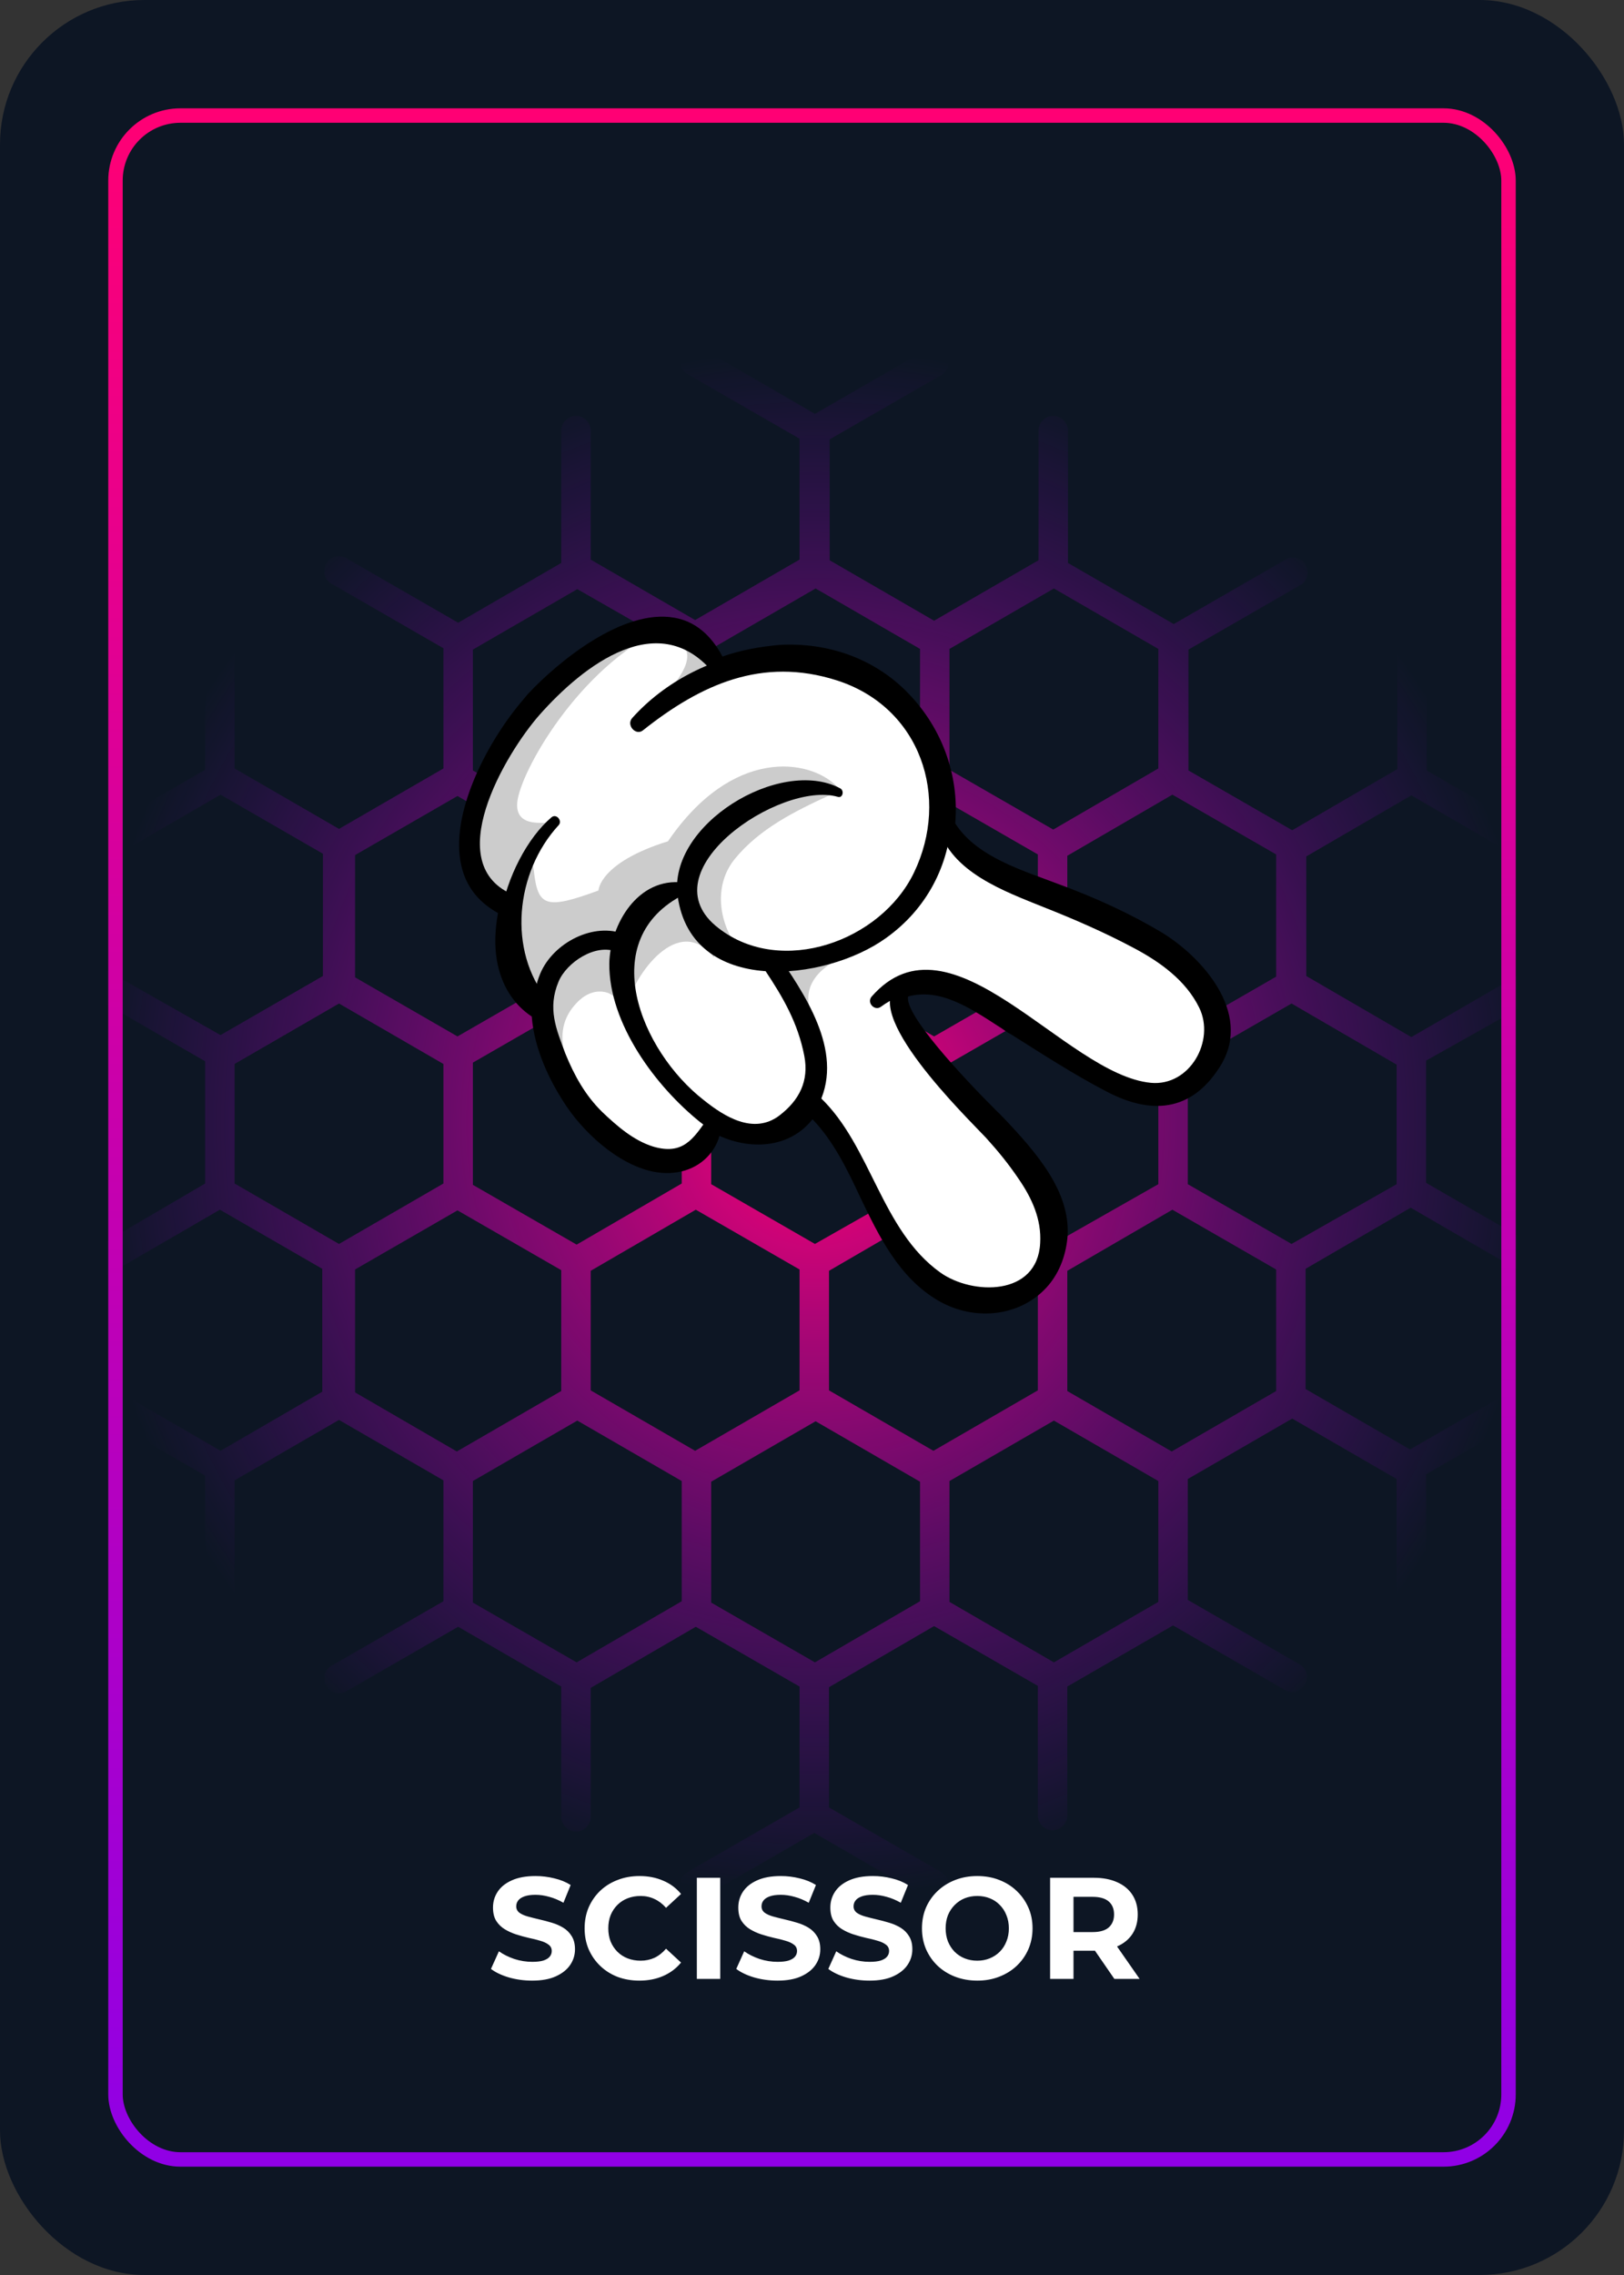 <svg width="225" height="315" viewBox="0 0 225 315" fill="none" xmlns="http://www.w3.org/2000/svg">
<rect x="0" y="0" width="225" height="315" fill="#333333" stroke="none"/>
<rect width="225" height="315" rx="20" fill="#0D1624"/>
<mask id="mask0_15_336" style="mask-type:alpha" maskUnits="userSpaceOnUse" x="15" y="15" width="195" height="285">
<rect x="16.5" y="16.5" width="192" height="282" rx="8.5" fill="#D9D9D9" stroke="url(#paint0_linear_15_336)" stroke-width="3"/>
</mask>
<g mask="url(#mask0_15_336)">
<path d="M212.976 138.205C213.996 137.647 214.275 136.346 213.718 135.416C213.162 134.486 211.863 134.114 210.936 134.672L195.541 143.599L180.98 135.137V118.584L195.541 110.122L210.936 119.049C211.956 119.607 213.162 119.328 213.718 118.305C214.275 117.282 213.996 116.073 212.976 115.515L197.674 106.681V88.641C197.674 87.525 196.746 86.595 195.633 86.595C194.521 86.595 193.593 87.525 193.593 88.641V106.495L179.033 114.957L164.658 106.681V89.943L180.145 81.016C181.166 80.458 181.444 79.156 180.887 78.226C180.331 77.203 179.033 76.924 178.105 77.482L162.617 86.409L147.964 77.947V59.627C147.964 58.512 147.036 57.582 145.924 57.582C144.811 57.582 143.883 58.512 143.883 59.627V77.575L129.415 85.944L114.948 77.575V60.836L130.436 51.909C131.456 51.351 131.734 50.049 131.178 49.119C130.621 48.096 129.323 47.818 128.395 48.376L112.907 57.303L97.326 48.282C96.306 47.725 95.101 48.004 94.544 49.026C93.988 50.049 94.266 51.258 95.286 51.816L110.774 60.743V77.482L96.306 85.851L81.839 77.482V59.627C81.839 58.512 80.911 57.582 79.798 57.582C78.685 57.582 77.758 58.512 77.758 59.627V77.947L63.476 86.223L47.988 77.296C46.967 76.738 45.762 77.017 45.205 78.04C44.649 79.063 44.927 80.272 45.947 80.83L61.435 89.757V106.402L46.967 114.771L32.5 106.402V88.548C32.5 87.432 31.572 86.502 30.459 86.502C29.346 86.502 28.419 87.432 28.419 88.548V106.588L13.116 115.422C12.096 115.98 11.818 117.282 12.374 118.212C12.931 119.235 14.229 119.514 15.157 118.956L30.552 110.029L44.742 118.212V135.137L30.552 143.32L15.157 134.579C14.137 134.021 12.931 134.3 12.374 135.323C11.818 136.346 12.096 137.554 13.116 138.112L28.419 146.947V163.871L13.024 172.891C12.004 173.449 11.725 174.751 12.282 175.681C12.838 176.704 14.137 176.983 15.064 176.425L30.459 167.498L44.649 175.681V192.698L30.552 200.882L15.157 191.954C14.137 191.397 12.931 191.675 12.374 192.698C11.818 193.721 12.096 194.93 13.116 195.488L28.419 204.322V222.921C28.419 224.037 29.346 224.966 30.459 224.966C31.572 224.966 32.5 224.037 32.5 222.921V204.973L46.967 196.604L61.435 204.973V221.712L45.947 230.639C44.927 231.197 44.649 232.499 45.205 233.429C45.576 234.08 46.318 234.452 46.967 234.452C47.338 234.452 47.709 234.359 47.988 234.173L63.476 225.245L77.758 233.522V251.562C77.758 252.678 78.685 253.608 79.798 253.608C80.911 253.608 81.839 252.678 81.839 251.562V233.708L96.399 225.245L110.774 233.522V250.26L95.286 259.187C94.266 259.745 93.988 261.047 94.544 261.977C94.915 262.628 95.657 263 96.306 263C96.677 263 97.048 262.907 97.326 262.721L112.815 253.794L128.302 262.721C128.673 262.907 128.952 263 129.323 263C130.065 263 130.714 262.628 131.085 261.977C131.641 260.954 131.363 259.745 130.343 259.187L114.855 250.26V233.615L129.415 225.152L143.79 233.429V251.376C143.79 252.492 144.718 253.422 145.831 253.422C146.944 253.422 147.871 252.492 147.871 251.376V233.522L162.524 225.059L178.012 233.987C178.383 234.173 178.662 234.266 179.033 234.266C179.775 234.266 180.424 233.894 180.795 233.243C181.351 232.22 181.073 231.011 180.053 230.453L164.565 221.526V204.787L179.033 196.418L193.5 204.787V222.735C193.5 223.851 194.428 224.78 195.541 224.78C196.654 224.78 197.581 223.851 197.581 222.735V204.136L212.884 195.302C213.904 194.744 214.182 193.442 213.625 192.512C213.069 191.582 211.771 191.211 210.843 191.768L195.355 200.696L180.887 192.326V175.681L195.448 167.219L210.843 176.146C211.863 176.704 213.069 176.425 213.625 175.402C214.182 174.379 213.904 173.17 212.884 172.612L197.581 163.778V146.854L212.976 138.205ZM176.807 192.605L162.339 200.975L147.871 192.605V175.96L162.432 167.498L176.807 175.774V192.605ZM127.468 221.712L112.907 230.174L98.532 221.898V205.159L113 196.79L127.468 205.159V221.712ZM63.383 110.215L77.758 118.491V135.23L63.383 143.506L49.193 135.323V118.398L63.383 110.215ZM127.468 106.402L112.907 114.864L98.532 106.588V89.85L113 81.481L127.468 89.85V106.402ZM112.907 172.24L98.532 163.964V147.226L112.907 138.949L127.468 147.412V163.964L112.907 172.24ZM114.855 175.96L129.415 167.498L143.79 175.774V192.512L129.323 200.882L114.855 192.512V175.96ZM143.79 135.23L129.415 143.506L114.855 135.044V118.491L129.415 110.029L143.79 118.305V135.23ZM96.399 110.215L110.774 118.491V135.23L96.399 143.506L81.839 135.044V118.491L96.399 110.215ZM65.516 147.133L79.891 138.856L94.451 147.319V163.871L79.891 172.333L65.516 164.057V147.133ZM81.839 175.96L96.399 167.498L110.774 175.774V192.512L96.306 200.882L81.839 192.512V175.96ZM145.924 172.24L131.548 163.964V147.226L145.924 138.949L160.484 147.412V163.964L145.924 172.24ZM49.193 175.774L63.383 167.591L77.758 175.867V192.605L63.29 200.975L49.193 192.791V175.774ZM176.807 135.23L162.432 143.506L147.871 135.044V118.491L162.432 110.029L176.807 118.305V135.23ZM94.451 89.85V106.495L79.891 114.957L65.516 106.681V89.943L79.984 81.573L94.451 89.85ZM46.967 138.949L61.435 147.319V163.871L46.967 172.24L32.5 163.871V147.319L46.967 138.949ZM131.548 221.805V205.066L146.016 196.697L160.484 205.066V221.805L146.016 230.174L131.548 221.805ZM178.94 172.24L164.565 163.964V147.226L178.94 138.949L193.5 147.412V163.964L178.94 172.24ZM160.484 106.402L145.924 114.864L131.548 106.588V89.85L146.016 81.481L160.484 89.85V106.402ZM65.516 205.066L79.984 196.697L94.451 205.066V221.712L79.891 230.174L65.516 221.898V205.066Z" fill="url(#paint1_radial_15_336)"/>
</g>
<rect x="16" y="16" width="193" height="283" rx="9" stroke="url(#paint2_linear_15_336)" stroke-width="2"/>
<path d="M100.097 90.906C98.49 87.881 96.253 86.007 93.409 85.527C86.293 84.267 77.374 91.571 73.144 96.086C72.868 96.415 72.537 96.81 72.207 97.204C67.137 103.256 62.331 112.999 63.906 119.804C64.525 122.673 66.244 124.897 68.998 126.421C68.585 128.65 68.48 130.913 68.848 133.012C69.454 136.431 71.15 139.083 73.673 140.749C74.023 145.408 76.297 149.776 77.992 152.428C80.618 156.643 85.528 161.205 90.491 162.229C93.654 162.863 96.557 161.937 98.32 159.832C98.926 159.109 99.401 158.275 99.678 157.276C103.991 159.21 109.21 158.993 112.407 155.178C112.462 155.113 112.517 155.047 112.572 154.981C115.453 157.955 117.388 161.927 119.19 165.788C121.801 171.222 124.555 176.888 129.952 180.066C135.217 183.135 141.713 182.196 145.295 177.921C146.838 176.079 147.723 173.686 147.917 171.05C148.23 164.931 143.685 159.667 138.985 154.722C138.787 154.557 138.579 154.27 138.25 153.995C133.243 149.015 125.3 140.458 125.812 137.976C130.155 136.801 134.224 139.427 138.425 142.163C138.875 142.427 139.269 142.758 139.719 143.023L140.103 143.233C144.359 145.903 148.625 148.694 153.222 151.09C160.123 154.745 165.554 153.474 169.218 147.364C173.456 140.168 166.5 132.437 160.84 129.038C156.726 126.599 152.085 124.389 146.169 122.231C145.664 122.032 145.225 121.888 144.72 121.689C140.187 120.018 134.962 118.103 132.347 114.009C132.914 107.32 130.483 100.469 125.288 95.445C120.828 91.148 114.725 88.946 108.055 89.29C105.275 89.536 102.637 90.012 100.097 90.906ZM64.742 119.608C63.309 113.035 67.905 103.675 72.864 97.755C73.195 97.361 73.471 97.032 73.801 96.637C77.856 92.198 86.544 85.036 93.297 86.329C95.834 86.775 97.807 88.428 99.327 91.157C98.854 91.321 98.502 91.473 98.029 91.637C96.035 89.742 93.686 88.67 91.182 88.586C84.469 88.448 77.849 94.879 74.466 98.65C74.356 98.781 74.191 98.979 74.025 99.176C70.112 103.846 64.836 113.083 66.413 119.217C66.88 121.064 67.986 122.551 69.664 123.621C69.476 124.246 69.287 124.872 69.165 125.553C66.784 124.118 65.329 122.115 64.742 119.608ZM98.698 92.309C99.05 92.156 99.347 92.069 99.698 91.916C99.841 92.147 99.928 92.444 100.07 92.675C100.146 92.851 100.091 92.917 100.036 92.983C99.981 93.049 99.805 93.125 99.684 93.136C99.563 93.146 99.498 93.091 99.366 92.981C99.103 92.76 98.84 92.54 98.698 92.309ZM89.335 101.48C95.709 96.41 104.557 91.061 115.776 94.64C120.913 96.257 124.815 99.751 126.813 104.447C128.964 109.496 128.762 115.483 126.243 120.761C125.679 121.968 124.874 123.196 123.992 124.249C118.426 130.892 107.376 134.06 99.799 128.271C98.166 127.015 97.181 125.518 97.042 123.946C96.817 122.078 97.613 120.059 99.321 118.02C103.399 113.152 111.616 109.625 115.865 110.834C116.238 110.923 116.656 110.825 116.876 110.562C117.096 110.299 117.185 109.926 117.153 109.563C117.066 109.266 116.858 108.98 116.595 108.76C110.528 105.579 101.124 109.455 96.55 114.914C94.731 117.084 93.715 119.367 93.434 121.706C91.005 121.799 88.728 122.913 87.02 124.952C86.193 125.939 85.509 127.157 85.011 128.419C81.925 127.96 78.339 129.434 76.08 132.131C75.474 132.854 74.999 133.688 74.645 134.511C74.546 134.763 74.501 134.95 74.402 135.202C71.485 129.064 72.407 120.881 77.257 115.093C77.422 114.896 77.588 114.699 77.808 114.436C78.249 113.909 78.13 113.25 77.669 112.864C77.264 112.413 76.594 112.411 76.197 112.75C75.57 113.232 74.964 113.956 74.358 114.679C72.649 116.718 71.015 119.603 69.952 122.743C68.592 121.827 67.629 120.572 67.304 118.956C65.682 113.008 71.476 103.421 75.069 99.267C78.331 95.507 84.851 89.328 91.135 89.443C93.333 89.493 95.352 90.29 97.204 91.953C93.454 93.624 89.953 96.065 87.297 99.101L87.242 99.167C86.691 99.825 86.832 100.726 87.424 101.222C87.905 101.85 88.707 101.962 89.335 101.48ZM122.314 139.747C122.545 139.604 122.655 139.473 122.831 139.396C123.187 142.045 125.876 146.985 135.2 156.7C135.671 157.207 136.066 157.538 136.274 157.824C138.158 159.851 139.593 161.612 140.851 163.45C142.952 166.554 143.868 169.336 143.74 172.028C143.626 173.5 143.183 174.696 142.412 175.617C139.877 178.642 133.989 178.187 130.546 175.75C126.192 172.662 123.744 167.701 121.318 162.981C119.329 159.075 117.329 155.049 114.25 151.909C116.518 145.862 113.152 139.458 110.121 134.792C114.89 134.31 119.674 132.609 122.998 130.245C124.605 129.129 126.015 127.847 127.227 126.4C129.266 123.966 130.669 121.223 131.512 118.347C134.402 122.112 139.506 124.037 143.797 125.73L144.489 125.973C149.351 127.92 153.345 129.699 156.987 131.632C161.464 134.039 164.313 136.65 165.865 139.742C167.045 142.074 166.587 145.16 164.768 147.331C163.39 148.975 161.631 149.739 159.599 149.492C155.238 149.085 150.424 145.611 145.292 141.983C136.651 135.862 127.681 129.466 120.55 137.709C120.109 138.236 120.118 139.027 120.589 139.533C121.005 140.106 121.741 140.163 122.314 139.747ZM107.829 132.984C108.103 133.325 108.322 133.733 108.595 134.074C107.87 134.138 107.134 134.081 106.464 134.079C106.464 134.079 106.464 134.079 106.398 134.024C106.048 133.507 106.324 133.178 106.489 132.981C106.709 132.717 107.006 132.63 107.248 132.609C107.49 132.588 107.687 132.753 107.829 132.984ZM105.765 132.374C105.38 132.835 105.246 133.395 105.41 133.868C103.751 133.709 102.192 133.299 100.743 132.757C97.133 131.187 94.998 128.39 94.338 124.368C94.57 124.225 94.746 124.149 94.977 124.007C95.56 123.712 95.858 122.954 95.629 122.426C95.476 122.074 95.147 121.799 94.719 121.776C94.598 121.786 94.411 121.742 94.29 121.753C94.616 119.227 96.006 117.033 97.218 115.586C101.627 110.324 110.492 106.557 116.241 109.583C116.307 109.638 116.373 109.693 116.318 109.759C116.329 109.88 116.273 109.945 116.218 110.011C116.218 110.011 116.163 110.077 116.097 110.022C111.465 108.603 103.017 112.272 98.664 117.468C96.79 119.705 95.894 121.977 96.196 124.021C96.422 125.889 97.417 127.507 99.314 128.984C101.474 130.682 103.933 131.622 106.524 132.003C106.162 132.035 105.931 132.177 105.765 132.374ZM100.455 133.635C102.102 134.342 103.968 134.787 105.989 134.913C108.101 138.138 110.245 141.725 111.123 146.155C111.708 149.332 110.657 151.922 107.795 154.002C104.537 156.421 100.741 154.137 97.803 151.899C92.77 148.018 88.975 141.591 88.364 136.042C87.882 131.272 89.672 127.398 93.535 124.926C94.381 128.993 96.713 131.955 100.455 133.635ZM94.607 122.577C94.794 122.622 94.859 122.677 94.804 122.743C94.815 122.864 94.77 123.05 94.66 123.182C94.605 123.248 94.605 123.248 94.55 123.313C94.374 123.39 94.319 123.456 94.143 123.532C94.111 123.169 94.09 122.928 94.123 122.62C94.365 122.599 94.486 122.588 94.607 122.577ZM86.469 129.752C86.721 129.852 86.918 130.017 86.94 130.259C87.027 130.556 86.872 130.874 86.652 131.137C86.541 131.268 86.145 131.608 85.64 131.409C85.454 131.364 85.201 131.265 85.014 131.22C85.148 130.66 85.336 130.035 85.47 129.475C85.898 129.498 86.15 129.597 86.469 129.752ZM84.268 131.043C82.005 130.938 79.628 132.305 78.195 134.015C77.754 134.541 77.379 135.122 77.125 135.693C76.782 136.637 76.494 137.515 76.448 138.372C76.382 138.317 76.371 138.196 76.371 138.196C75.89 137.568 75.408 136.941 75.047 136.303C75.191 135.864 75.269 135.369 75.534 134.92C75.833 134.162 76.318 133.45 76.869 132.792C78.908 130.358 82.142 129.037 84.844 129.286C84.469 129.868 84.335 130.428 84.268 131.043ZM96.793 155.642C96.859 155.697 96.859 155.697 96.925 155.753C96.649 156.081 96.439 156.465 96.219 156.728C94.841 158.373 93.51 159.16 90.754 158.307C88.065 157.509 85.752 155.459 83.878 153.553C81.752 151.548 80.254 149.061 78.977 145.641L78.89 145.344C77.701 142.221 76.665 139.449 78.069 136.036C78.268 135.531 78.533 135.081 78.974 134.555C80.241 133.043 82.387 131.818 84.343 131.889C84.264 132.383 84.241 132.811 84.229 133.361C83.932 141.732 90.379 150.604 96.793 155.642ZM75.433 139.984C75.212 140.247 74.805 140.466 74.487 140.311C74.467 139.399 74.448 138.487 74.67 137.554C74.954 138.016 75.294 138.413 75.634 138.809C75.907 139.151 75.708 139.655 75.433 139.984ZM71.134 124.405C71.387 124.504 71.584 124.67 71.671 124.966C71.758 125.263 71.669 125.637 71.394 125.965C71.229 126.163 70.887 126.437 70.317 126.182C70.13 126.138 69.999 126.028 69.933 125.973C70.055 125.292 70.189 124.732 70.377 124.106C70.63 124.206 70.882 124.305 71.134 124.405ZM71.488 123.582C71.17 123.427 70.918 123.327 70.665 123.228C71.673 120.154 73.252 117.335 74.96 115.296C75.511 114.638 76.128 114.036 76.69 113.499C76.8 113.367 76.932 113.477 76.997 113.532C77.063 113.588 77.205 113.819 77.095 113.95C76.93 114.148 76.709 114.411 76.544 114.608C74.23 117.37 72.814 120.663 72.135 124.012C71.938 123.846 71.741 123.681 71.488 123.582ZM69.629 132.882C69.271 130.904 69.398 128.883 69.7 126.785C69.766 126.84 69.831 126.895 69.952 126.885C70.589 127.194 71.248 127.075 71.755 126.604C71.57 130.031 72.297 133.439 73.893 136.344C73.627 137.464 73.536 138.507 73.511 139.606C71.493 138.139 70.137 135.883 69.629 132.882ZM97.673 159.402C96.13 161.244 93.458 162.028 90.669 161.482C85.958 160.557 81.235 156.04 78.696 152.122C77.132 149.58 75.011 145.564 74.572 141.278C75.122 141.291 75.715 141.117 76.156 140.59C76.266 140.459 76.322 140.393 76.432 140.262C76.592 142.075 77.235 143.845 78.01 145.726L78.097 146.023C79.384 149.564 81.08 152.217 83.272 154.277C85.267 156.172 87.645 158.277 90.532 159.24C93.913 160.282 95.565 158.979 96.887 157.4C97.163 157.072 97.438 156.743 97.648 156.359C98.098 156.624 98.548 156.888 98.998 157.153C98.633 157.856 98.279 158.679 97.673 159.402ZM98.057 155.47C98.167 155.338 98.278 155.207 98.388 155.075L98.553 154.878C98.663 154.746 98.729 154.801 98.85 154.791C99.037 154.835 99.245 155.121 99.2 155.308C99.222 155.55 99.122 155.802 99.088 156.11C98.704 155.9 98.386 155.745 98.057 155.47ZM111.759 154.748C108.784 158.3 103.861 158.43 99.922 156.585C100.011 156.211 100.034 155.783 100.068 155.475C100.08 154.926 99.719 154.288 99.159 154.154C98.72 154.01 98.237 154.053 97.906 154.448C97.906 154.448 97.851 154.514 97.796 154.579L97.686 154.711C97.575 154.842 97.465 154.974 97.41 155.04L97.344 154.985C91.062 150.057 84.822 141.471 84.899 133.363C84.922 132.934 84.945 132.506 85.023 132.012C85.21 132.056 85.276 132.111 85.463 132.155C86.22 132.454 86.934 132.269 87.486 131.612C87.871 131.151 88.06 130.525 87.885 129.932C87.777 129.393 87.382 129.062 86.933 128.797C86.614 128.643 86.307 128.609 85.989 128.454C86.497 127.313 87.071 126.227 87.843 125.306C89 123.925 90.817 122.425 93.553 122.366C93.53 122.794 93.572 123.278 93.615 123.761C89.279 126.398 87.158 130.666 87.683 135.919C88.316 141.711 92.187 148.313 97.417 152.359C100.553 154.762 104.611 157.267 108.387 154.498C111.47 152.155 112.741 149.302 112.069 145.828C111.256 141.453 109.244 137.976 107.198 134.806C107.868 134.808 108.604 134.865 109.33 134.801C112.721 140.106 115.606 145.881 113.768 151.282C113.516 151.182 113.263 151.083 112.956 151.049C112.472 151.092 112.065 151.31 111.735 151.705C111.183 152.363 111.093 153.406 111.827 154.133C111.893 154.188 111.959 154.243 112.024 154.299C111.804 154.562 111.815 154.683 111.759 154.748ZM113.239 152.181C113.039 152.686 112.719 153.202 112.399 153.717L112.344 153.783C112.279 153.728 112.213 153.673 112.213 153.673C111.687 153.232 111.941 152.661 112.161 152.398C112.327 152.201 112.558 152.059 112.744 152.103C112.986 152.082 113.107 152.071 113.239 152.181ZM137.523 154.729C137.852 155.005 138.126 155.346 138.258 155.456C142.815 160.171 147.229 165.324 146.95 171.135C146.801 173.585 145.96 175.791 144.527 177.501C141.221 181.448 135.264 182.278 130.327 179.485C125.127 176.472 122.45 170.982 119.905 165.603C117.971 161.632 116.026 157.539 113.013 154.455C113.068 154.389 113.123 154.323 113.178 154.258C113.443 153.808 113.708 153.358 113.852 152.919C116.733 155.893 118.657 159.744 120.57 163.473C123.007 168.314 125.52 173.331 130.005 176.529C133.778 179.241 140.149 179.654 143.014 176.234C143.896 175.181 144.438 173.732 144.541 172.14C144.703 169.141 143.722 166.304 141.544 163.024C140.286 161.186 138.851 159.424 136.956 157.276C136.748 156.99 136.354 156.66 135.883 156.153C132.727 152.838 123.819 143.695 123.766 138.948C124.173 138.73 124.525 138.577 124.877 138.424C124.98 140.973 129.097 146.214 137.523 154.729ZM125.442 136.547C125.442 136.547 125.585 136.778 125.419 136.975L125.364 137.041C125.254 137.173 125.144 137.304 125.034 137.436C124.616 137.533 124.264 137.686 123.857 137.905C123.99 137.345 124.376 136.885 125.014 136.524C125.3 136.316 125.377 136.492 125.442 136.547ZM144.256 122.644C144.761 122.843 145.2 122.987 145.705 123.186C151.5 125.355 156.196 127.499 160.189 129.948C165.652 133.182 172.258 140.396 168.34 147.076C167.92 147.844 167.435 148.557 166.939 149.149C163.632 153.096 159.225 153.545 153.542 150.575C149.066 148.168 144.876 145.553 140.489 142.772L140.105 142.563C139.655 142.298 139.205 142.033 138.811 141.702C134.807 139.132 130.738 136.506 126.353 137.197C126.441 136.824 126.409 136.461 126.136 136.12C125.73 135.669 125.17 135.535 124.653 135.885C124.246 136.104 123.905 136.378 123.684 136.641C123.409 136.97 122.968 137.496 122.877 138.54C122.591 138.748 122.184 138.966 121.843 139.24C121.501 139.514 121.228 139.172 121.162 139.117C120.964 138.952 120.877 138.655 121.098 138.392C127.732 130.741 136.373 136.862 144.696 142.828C149.894 146.511 154.895 150.029 159.442 150.481C161.716 150.706 163.828 149.789 165.316 148.013C167.355 145.58 167.847 142.186 166.514 139.502C164.951 136.289 161.904 133.513 157.242 131.061C153.599 129.129 149.605 127.349 144.677 125.348L143.986 125.104C139.573 123.422 134.272 121.332 131.668 117.359C131.801 116.799 131.869 116.184 132.002 115.624C134.937 119.202 139.844 120.962 144.256 122.644ZM131.128 113.995C131.204 114.171 131.27 114.226 131.346 114.402C131.279 115.017 131.201 115.512 131.133 116.127C130.904 115.599 130.609 115.016 130.434 114.422C130.358 114.246 130.468 114.114 130.523 114.049C130.633 113.917 130.809 113.841 130.93 113.83C130.93 113.83 130.996 113.885 131.128 113.995ZM124.506 96.245C129.295 100.817 131.608 107.009 131.361 113.183C131.229 113.073 131.108 113.083 130.921 113.039C130.493 113.016 130.086 113.234 129.81 113.563C129.535 113.892 129.391 114.331 129.489 114.749C129.761 115.76 130.143 116.64 130.701 117.444C129.935 120.496 128.543 123.36 126.394 125.925C125.236 127.306 123.827 128.588 122.34 129.694C119.126 131.927 114.288 133.693 109.452 134.12C109.102 133.603 108.752 133.085 108.467 132.623C108.391 132.447 108.194 132.282 108.062 132.172C114.236 132.419 120.671 129.415 124.474 124.876C125.411 123.758 126.271 122.464 126.89 121.191C129.563 115.595 129.81 109.421 127.517 104.141C125.377 99.214 121.344 95.61 115.954 93.893C104.296 90.171 95.217 95.662 88.732 100.863C88.335 101.203 87.941 100.872 87.93 100.751C87.733 100.586 87.514 100.179 87.845 99.784L87.516 99.508L87.845 99.784C90.501 96.748 94.001 94.307 97.818 92.691C98.147 92.967 98.355 93.253 98.628 93.594C98.836 93.88 99.22 94.09 99.583 94.058C100.011 94.081 100.363 93.928 100.639 93.6C100.914 93.271 100.938 92.842 100.774 92.369C100.632 92.138 100.61 91.897 100.468 91.665C102.898 90.903 105.416 90.437 107.965 90.334C114.393 90.011 120.309 92.169 124.506 96.245Z" fill="black"/>
<path d="M131.099 116.434C130.086 121.518 127.272 126.213 122.516 129.617C118.389 132.54 113.726 134.23 108.858 134.294C112.371 139.588 115.925 146.036 113.359 152.171C113.425 152.226 113.425 152.226 113.491 152.281C120.603 159.024 121.935 170.662 130.126 176.518C134.743 179.826 144.136 179.972 144.607 172.195C144.792 168.767 143.493 165.776 141.61 163.079C140.143 160.954 138.709 159.193 136.956 157.276C134.94 155.14 122.82 143.417 123.757 138.157C123.174 138.452 122.657 138.803 122.029 139.284C121.402 139.766 120.525 138.808 121.087 138.271C132.26 126.138 147.514 149.218 159.497 150.415C165.088 150.957 168.951 144.342 166.58 139.557C164.656 135.706 161.071 133.038 157.362 131.05C153.336 128.908 149.155 127.084 144.864 125.392C139.936 123.39 133.767 121.133 131.099 116.434Z" fill="white"/>
<path d="M111.838 145.97C110.949 141.419 108.871 137.887 106.343 134.09C105.42 133.988 104.432 133.832 103.378 133.62C99.272 132.643 93.997 128.783 94.186 124.015C94.175 123.895 94.164 123.774 94.219 123.708C81.504 129.398 88.744 145.876 97.241 152.435C100.18 154.673 104.38 157.409 108.156 154.64C111.073 152.494 112.586 149.62 111.838 145.97Z" fill="white"/>
<path d="M88.918 100.907C88.181 101.521 87.162 100.331 87.834 99.663C90.787 96.54 94.463 94.023 98.522 92.385C91.118 83.719 80.516 91.964 74.542 98.826C69.782 104.24 61.051 119.203 70.301 123.93C71.565 119.616 73.893 115.634 76.492 113.333C76.944 112.928 77.678 113.655 77.237 114.181C71.552 120.165 69.799 130.675 74.538 137.444C74.706 136.576 74.939 135.764 75.227 134.886C76.785 131.155 81.473 128.365 85.459 129.354C86.821 125.457 89.894 122.323 94.409 122.412C96.059 113.495 107.618 105.044 116.22 109.341C116.791 109.595 116.437 110.418 115.811 110.23C105.657 106.984 87.791 124.032 101.321 130.33C110.528 134.573 122.449 130.232 126.879 121.07C131.972 110.449 127.919 97.649 116.074 93.882C105.668 90.537 96.858 94.238 88.918 100.907Z" fill="white"/>
<path d="M84.833 133.307C84.835 132.637 84.892 131.901 85.014 131.22C82.083 130.443 79.056 132.721 77.611 134.98C75.635 138.139 76.331 141.184 77.575 144.242C78.753 147.244 79.8 150.137 81.903 152.57C83.941 154.949 86.472 157.406 89.501 158.6C93.671 160.303 95.796 158.837 97.991 155.415C97.794 155.249 97.542 155.15 97.344 154.984C91.073 150.178 84.712 141.602 84.833 133.307Z" fill="white"/>
<path d="M97.289 155.05C97.486 155.216 97.684 155.381 97.936 155.481C95.806 158.958 93.671 160.303 89.446 158.666C86.483 157.527 83.885 155.015 81.848 152.636C79.745 150.202 78.643 147.376 77.52 144.308C76.33 141.184 75.58 138.205 77.555 135.046C79.056 132.721 82.028 130.509 84.959 131.286C84.837 131.967 84.78 132.703 84.778 133.373C84.712 141.602 91.073 150.178 97.289 155.05ZM108.156 154.64C104.38 157.409 100.124 154.739 97.241 152.435C88.744 145.876 81.504 129.398 94.219 123.708C94.23 123.829 94.241 123.95 94.186 124.016C93.997 128.783 99.271 132.643 103.378 133.62C104.311 133.843 105.3 133.999 106.343 134.09C108.871 137.887 110.949 141.419 111.838 145.97C112.586 149.62 111.073 152.494 108.156 154.64ZM144.666 125.227C148.958 126.919 153.139 128.743 157.165 130.885C160.873 132.873 164.459 135.541 166.382 139.391C168.819 144.232 164.957 150.847 159.3 150.249C147.317 149.053 132.063 125.973 120.89 138.106C120.394 138.698 121.149 139.667 121.832 139.119C122.404 138.703 122.977 138.287 123.56 137.992C122.689 143.307 134.798 154.908 136.759 157.111C138.446 158.972 140.001 160.723 141.413 162.913C143.24 165.676 144.661 168.657 144.41 172.029C143.994 179.741 134.545 179.661 129.929 176.353C121.792 170.431 120.461 158.793 113.294 152.116C113.228 152.06 113.228 152.06 113.162 152.005C115.793 145.926 112.174 139.423 108.661 134.129C113.528 134.065 118.257 132.43 122.319 129.452C127.019 126.114 129.889 121.353 130.902 116.269C133.767 121.133 139.936 123.39 144.666 125.227ZM126.934 121.005C122.504 130.167 110.583 134.508 101.376 130.264C87.912 124.021 105.833 106.907 115.866 110.164C116.492 110.353 116.846 109.529 116.275 109.275C107.607 104.923 96.049 113.374 94.465 122.346C90.004 122.192 86.876 125.391 85.514 129.288C81.594 128.355 76.841 131.089 75.282 134.82C74.928 135.643 74.695 136.456 74.594 137.378C69.854 130.609 71.607 120.099 77.292 114.115C77.678 113.655 76.999 112.862 76.547 113.268C73.949 115.568 71.62 119.55 70.356 123.864C61.107 119.137 69.837 104.175 74.598 98.76C80.571 91.898 91.118 83.719 98.577 92.32C94.518 93.957 90.776 96.419 87.889 99.597C87.217 100.266 88.236 101.455 88.974 100.842C96.979 94.227 105.723 90.471 116.13 93.817C127.974 97.584 132.093 110.438 126.934 121.005Z" fill="white"/>
<path d="M90.789 87.585C79.369 93.466 71.563 107.86 71.641 111.508C71.664 115.221 77.163 113.335 76.139 114.156C75.115 114.978 72.166 120.903 71.668 122.165C71.17 123.427 71.252 125.734 71.252 125.734C71.252 125.734 62.388 120.547 66.424 111.054C70.459 101.561 78.798 93.212 82.816 90.421C86.834 87.63 90.789 87.585 90.789 87.585Z" fill="#CCCCCC"/>
<path d="M80.238 138.525C81.251 137.583 82.604 137.037 83.976 137.403C85.349 137.769 85.631 138.902 86.728 139.597C87.839 134.931 94.026 126.344 98.898 132.554C99.32 131.116 100.399 130.229 101.847 130.771C99.451 127.084 99.035 122.37 101.78 118.96C105.186 114.761 110.148 112.313 114.889 110.129C115.417 109.899 116.67 109.606 115.936 108.879C112.123 105.012 101.448 103.457 92.547 116.485C83.002 119.459 82.915 123.304 82.915 123.304C75.657 125.955 74.526 125.567 73.968 120.622C73.41 115.676 69.698 127.455 72.013 132.977C74.327 138.498 75.321 140.786 75.321 140.786C75.321 140.786 80.067 153.159 79.143 149.586C78.218 146.012 76.471 142.086 80.238 138.525Z" fill="#CCCCCC"/>
<path d="M93.116 88.416C97.397 89.987 94.035 93.999 92.657 95.644C91.279 97.288 100.335 92.225 99.151 91.233C97.967 90.241 93.116 88.416 93.116 88.416Z" fill="#CCCCCC"/>
<path d="M112.522 140.61C110.316 135.628 115.509 133.038 116.63 132.634C117.752 132.231 107.514 131.489 108.025 133.82C108.469 136.095 113.374 142.667 112.522 140.61Z" fill="#CCCCCC"/>
<path d="M116.385 109.144C108.08 104.76 92.465 114.178 93.889 124.103C95.841 137.94 114.304 135.946 122.724 129.903C134.304 121.694 134.688 105.336 124.902 95.905C114.327 85.813 96.662 89.26 87.571 99.442C86.745 100.429 88.092 101.894 89.061 101.138C97.087 94.766 105.579 90.91 115.92 94.2C127.578 97.923 131.665 110.415 126.616 120.85C122.031 130.33 108.274 135.259 99.579 128.534C89.327 120.728 108.126 108.045 116.064 110.329C116.755 110.573 117.022 109.453 116.385 109.144Z" fill="black"/>
<path d="M94.696 122.204C88.414 121.418 84.54 127.912 84.416 133.405C84.36 141.755 90.852 150.441 97.014 155.379C101.728 159.105 109.274 159.718 112.794 154.048C117.34 146.885 112.307 138.863 108.181 132.831C107.207 131.455 105.083 132.922 106.002 134.363C108.53 138.16 110.542 141.638 111.431 146.189C112.103 149.662 110.755 152.339 107.959 154.474C104.359 157.167 100.29 154.542 97.538 152.348C88.712 145.513 82.414 130.049 94.78 123.841C95.407 123.359 95.498 122.316 94.696 122.204Z" fill="black"/>
<path d="M98.114 154.734C96.063 157.717 94.617 159.976 90.49 158.756C87.734 157.903 85.421 155.853 83.427 153.958C81.093 151.667 79.573 148.938 78.329 145.881C77.052 142.46 75.829 139.645 77.388 135.913C78.494 133.257 82.522 130.587 85.43 131.793C87.011 132.445 88.138 130.031 86.558 129.379C82.321 127.62 76.667 130.495 74.853 134.797C72.443 140.613 75.04 147.267 78.289 152.341C80.839 156.38 85.628 160.952 90.525 161.921C95.115 162.856 99.285 160.417 99.518 155.463C99.63 154.661 98.654 153.955 98.114 154.734Z" fill="black"/>
<path d="M76.416 113.157C69.787 118.798 64.877 134.946 74.146 140.585C75.308 141.335 76.796 139.559 75.909 138.48C70.313 131.665 71.364 120.79 77.424 114.226C77.92 113.634 77.099 112.61 76.416 113.157Z" fill="black"/>
<path d="M100.422 92.522C94.757 78.708 80.039 89.326 73.472 96.362C67.082 103.321 57.663 120.842 70.162 126.5C71.808 127.208 72.98 124.607 71.278 123.965C60.863 119.829 69.979 104.406 74.74 98.991C80.889 92.052 91.381 83.939 98.97 93.32C99.517 94.003 100.804 93.402 100.422 92.522Z" fill="black"/>
<path d="M130.017 114.519C131.725 120.764 139.145 123.399 144.578 125.6C148.869 127.292 153.05 129.116 157.076 131.258C160.719 133.191 164.294 135.738 166.151 139.533C168.381 144.088 164.859 150.429 159.455 149.931C147.537 148.79 131.768 125.39 120.758 137.995C120.042 138.85 121.181 140.029 122.04 139.405C128.447 134.698 134.071 139.074 139.819 142.77C144.272 145.606 148.659 148.386 153.201 150.848C159.465 154.194 164.894 153.593 168.658 147.231C172.796 140.287 165.862 132.798 160.333 129.509C155.704 126.75 150.766 124.627 145.728 122.757C140.624 120.832 134.18 118.903 131.359 113.853C131.032 112.907 129.7 113.694 130.017 114.519Z" fill="black"/>
<path d="M124.796 136.116C118.414 139.725 134.26 155.017 136.615 157.55C138.302 159.411 139.737 161.173 141.137 163.242C142.954 165.884 144.309 168.81 144.113 172.116C143.731 179.52 134.7 179.342 130.281 176.199C122.09 170.344 120.692 158.65 113.646 151.962C112.385 150.794 110.677 152.833 111.993 153.936C119.676 160.933 120.673 174.306 130.107 179.748C137.61 184.02 146.828 180.1 147.368 171.037C147.736 164.853 142.609 159.214 138.588 155.061C136.978 153.376 122.732 139.649 125.683 137.195C126.365 136.648 125.665 135.613 124.796 136.116Z" fill="black"/>
<path d="M73.723 274.24C72.603 274.24 71.53 274.093 70.503 273.8C69.476 273.493 68.65 273.1 68.023 272.62L69.123 270.18C69.723 270.607 70.43 270.96 71.243 271.24C72.07 271.507 72.903 271.64 73.743 271.64C74.383 271.64 74.896 271.58 75.283 271.46C75.683 271.327 75.976 271.147 76.163 270.92C76.35 270.693 76.443 270.433 76.443 270.14C76.443 269.767 76.296 269.473 76.003 269.26C75.71 269.033 75.323 268.853 74.843 268.72C74.363 268.573 73.83 268.44 73.243 268.32C72.67 268.187 72.09 268.027 71.503 267.84C70.93 267.653 70.403 267.413 69.923 267.12C69.443 266.827 69.05 266.44 68.743 265.96C68.45 265.48 68.303 264.867 68.303 264.12C68.303 263.32 68.516 262.593 68.943 261.94C69.383 261.273 70.036 260.747 70.903 260.36C71.783 259.96 72.883 259.76 74.203 259.76C75.083 259.76 75.95 259.867 76.803 260.08C77.656 260.28 78.41 260.587 79.063 261L78.063 263.46C77.41 263.087 76.756 262.813 76.103 262.64C75.45 262.453 74.81 262.36 74.183 262.36C73.556 262.36 73.043 262.433 72.643 262.58C72.243 262.727 71.956 262.92 71.783 263.16C71.61 263.387 71.523 263.653 71.523 263.96C71.523 264.32 71.67 264.613 71.963 264.84C72.256 265.053 72.643 265.227 73.123 265.36C73.603 265.493 74.13 265.627 74.703 265.76C75.29 265.893 75.87 266.047 76.443 266.22C77.03 266.393 77.563 266.627 78.043 266.92C78.523 267.213 78.91 267.6 79.203 268.08C79.51 268.56 79.663 269.167 79.663 269.9C79.663 270.687 79.443 271.407 79.003 272.06C78.563 272.713 77.903 273.24 77.023 273.64C76.156 274.04 75.056 274.24 73.723 274.24ZM88.577 274.24C87.497 274.24 86.49 274.067 85.557 273.72C84.637 273.36 83.837 272.853 83.157 272.2C82.477 271.547 81.944 270.78 81.557 269.9C81.183 269.02 80.997 268.053 80.997 267C80.997 265.947 81.183 264.98 81.557 264.1C81.944 263.22 82.477 262.453 83.157 261.8C83.85 261.147 84.657 260.647 85.577 260.3C86.497 259.94 87.504 259.76 88.597 259.76C89.81 259.76 90.903 259.973 91.877 260.4C92.864 260.813 93.69 261.427 94.357 262.24L92.277 264.16C91.797 263.613 91.263 263.207 90.677 262.94C90.09 262.66 89.45 262.52 88.757 262.52C88.103 262.52 87.504 262.627 86.957 262.84C86.41 263.053 85.937 263.36 85.537 263.76C85.137 264.16 84.823 264.633 84.597 265.18C84.383 265.727 84.277 266.333 84.277 267C84.277 267.667 84.383 268.273 84.597 268.82C84.823 269.367 85.137 269.84 85.537 270.24C85.937 270.64 86.41 270.947 86.957 271.16C87.504 271.373 88.103 271.48 88.757 271.48C89.45 271.48 90.09 271.347 90.677 271.08C91.263 270.8 91.797 270.38 92.277 269.82L94.357 271.74C93.69 272.553 92.864 273.173 91.877 273.6C90.903 274.027 89.803 274.24 88.577 274.24ZM96.545 274V260H99.785V274H96.545ZM107.707 274.24C106.587 274.24 105.514 274.093 104.487 273.8C103.461 273.493 102.634 273.1 102.007 272.62L103.107 270.18C103.707 270.607 104.414 270.96 105.227 271.24C106.054 271.507 106.887 271.64 107.727 271.64C108.367 271.64 108.881 271.58 109.267 271.46C109.667 271.327 109.961 271.147 110.147 270.92C110.334 270.693 110.427 270.433 110.427 270.14C110.427 269.767 110.281 269.473 109.987 269.26C109.694 269.033 109.307 268.853 108.827 268.72C108.347 268.573 107.814 268.44 107.227 268.32C106.654 268.187 106.074 268.027 105.487 267.84C104.914 267.653 104.387 267.413 103.907 267.12C103.427 266.827 103.034 266.44 102.727 265.96C102.434 265.48 102.287 264.867 102.287 264.12C102.287 263.32 102.501 262.593 102.927 261.94C103.367 261.273 104.021 260.747 104.887 260.36C105.767 259.96 106.867 259.76 108.187 259.76C109.067 259.76 109.934 259.867 110.787 260.08C111.641 260.28 112.394 260.587 113.047 261L112.047 263.46C111.394 263.087 110.741 262.813 110.087 262.64C109.434 262.453 108.794 262.36 108.167 262.36C107.541 262.36 107.027 262.433 106.627 262.58C106.227 262.727 105.941 262.92 105.767 263.16C105.594 263.387 105.507 263.653 105.507 263.96C105.507 264.32 105.654 264.613 105.947 264.84C106.241 265.053 106.627 265.227 107.107 265.36C107.587 265.493 108.114 265.627 108.687 265.76C109.274 265.893 109.854 266.047 110.427 266.22C111.014 266.393 111.547 266.627 112.027 266.92C112.507 267.213 112.894 267.6 113.187 268.08C113.494 268.56 113.647 269.167 113.647 269.9C113.647 270.687 113.427 271.407 112.987 272.06C112.547 272.713 111.887 273.24 111.007 273.64C110.141 274.04 109.041 274.24 107.707 274.24ZM120.461 274.24C119.341 274.24 118.268 274.093 117.241 273.8C116.215 273.493 115.388 273.1 114.761 272.62L115.861 270.18C116.461 270.607 117.168 270.96 117.981 271.24C118.808 271.507 119.641 271.64 120.481 271.64C121.121 271.64 121.635 271.58 122.021 271.46C122.421 271.327 122.715 271.147 122.901 270.92C123.088 270.693 123.181 270.433 123.181 270.14C123.181 269.767 123.035 269.473 122.741 269.26C122.448 269.033 122.061 268.853 121.581 268.72C121.101 268.573 120.568 268.44 119.981 268.32C119.408 268.187 118.828 268.027 118.241 267.84C117.668 267.653 117.141 267.413 116.661 267.12C116.181 266.827 115.788 266.44 115.481 265.96C115.188 265.48 115.041 264.867 115.041 264.12C115.041 263.32 115.255 262.593 115.681 261.94C116.121 261.273 116.775 260.747 117.641 260.36C118.521 259.96 119.621 259.76 120.941 259.76C121.821 259.76 122.688 259.867 123.541 260.08C124.395 260.28 125.148 260.587 125.801 261L124.801 263.46C124.148 263.087 123.495 262.813 122.841 262.64C122.188 262.453 121.548 262.36 120.921 262.36C120.295 262.36 119.781 262.433 119.381 262.58C118.981 262.727 118.695 262.92 118.521 263.16C118.348 263.387 118.261 263.653 118.261 263.96C118.261 264.32 118.408 264.613 118.701 264.84C118.995 265.053 119.381 265.227 119.861 265.36C120.341 265.493 120.868 265.627 121.441 265.76C122.028 265.893 122.608 266.047 123.181 266.22C123.768 266.393 124.301 266.627 124.781 266.92C125.261 267.213 125.648 267.6 125.941 268.08C126.248 268.56 126.401 269.167 126.401 269.9C126.401 270.687 126.181 271.407 125.741 272.06C125.301 272.713 124.641 273.24 123.761 273.64C122.895 274.04 121.795 274.24 120.461 274.24ZM135.415 274.24C134.308 274.24 133.282 274.06 132.335 273.7C131.402 273.34 130.588 272.833 129.895 272.18C129.215 271.527 128.682 270.76 128.295 269.88C127.922 269 127.735 268.04 127.735 267C127.735 265.96 127.922 265 128.295 264.12C128.682 263.24 129.222 262.473 129.915 261.82C130.608 261.167 131.422 260.66 132.355 260.3C133.288 259.94 134.302 259.76 135.395 259.76C136.502 259.76 137.515 259.94 138.435 260.3C139.368 260.66 140.175 261.167 140.855 261.82C141.548 262.473 142.088 263.24 142.475 264.12C142.862 264.987 143.055 265.947 143.055 267C143.055 268.04 142.862 269.007 142.475 269.9C142.088 270.78 141.548 271.547 140.855 272.2C140.175 272.84 139.368 273.34 138.435 273.7C137.515 274.06 136.508 274.24 135.415 274.24ZM135.395 271.48C136.022 271.48 136.595 271.373 137.115 271.16C137.648 270.947 138.115 270.64 138.515 270.24C138.915 269.84 139.222 269.367 139.435 268.82C139.662 268.273 139.775 267.667 139.775 267C139.775 266.333 139.662 265.727 139.435 265.18C139.222 264.633 138.915 264.16 138.515 263.76C138.128 263.36 137.668 263.053 137.135 262.84C136.602 262.627 136.022 262.52 135.395 262.52C134.768 262.52 134.188 262.627 133.655 262.84C133.135 263.053 132.675 263.36 132.275 263.76C131.875 264.16 131.562 264.633 131.335 265.18C131.122 265.727 131.015 266.333 131.015 267C131.015 267.653 131.122 268.26 131.335 268.82C131.562 269.367 131.868 269.84 132.255 270.24C132.655 270.64 133.122 270.947 133.655 271.16C134.188 271.373 134.768 271.48 135.395 271.48ZM145.49 274V260H151.55C152.803 260 153.883 260.207 154.79 260.62C155.697 261.02 156.397 261.6 156.89 262.36C157.383 263.12 157.63 264.027 157.63 265.08C157.63 266.12 157.383 267.02 156.89 267.78C156.397 268.527 155.697 269.1 154.79 269.5C153.883 269.9 152.803 270.1 151.55 270.1H147.29L148.73 268.68V274H145.49ZM154.39 274L150.89 268.92H154.35L157.89 274H154.39ZM148.73 269.04L147.29 267.52H151.37C152.37 267.52 153.117 267.307 153.61 266.88C154.103 266.44 154.35 265.84 154.35 265.08C154.35 264.307 154.103 263.707 153.61 263.28C153.117 262.853 152.37 262.64 151.37 262.64H147.29L148.73 261.1V269.04Z" fill="white"/>
<defs>
<linearGradient id="paint0_linear_15_336" x1="112.5" y1="15" x2="112.5" y2="300" gradientUnits="userSpaceOnUse">
<stop stop-color="#FF0074"/>
<stop offset="1" stop-color="#9000E6"/>
</linearGradient>
<radialGradient id="paint1_radial_15_336" cx="0" cy="0" r="1" gradientUnits="userSpaceOnUse" gradientTransform="translate(113 155.5) rotate(90) scale(107.5 101)">
<stop stop-color="#FF0074"/>
<stop offset="1" stop-color="#9000E6" stop-opacity="0"/>
</radialGradient>
<linearGradient id="paint2_linear_15_336" x1="112.5" y1="15" x2="112.5" y2="300" gradientUnits="userSpaceOnUse">
<stop stop-color="#FF0074"/>
<stop offset="1" stop-color="#9000E6"/>
</linearGradient>
</defs>
</svg>
